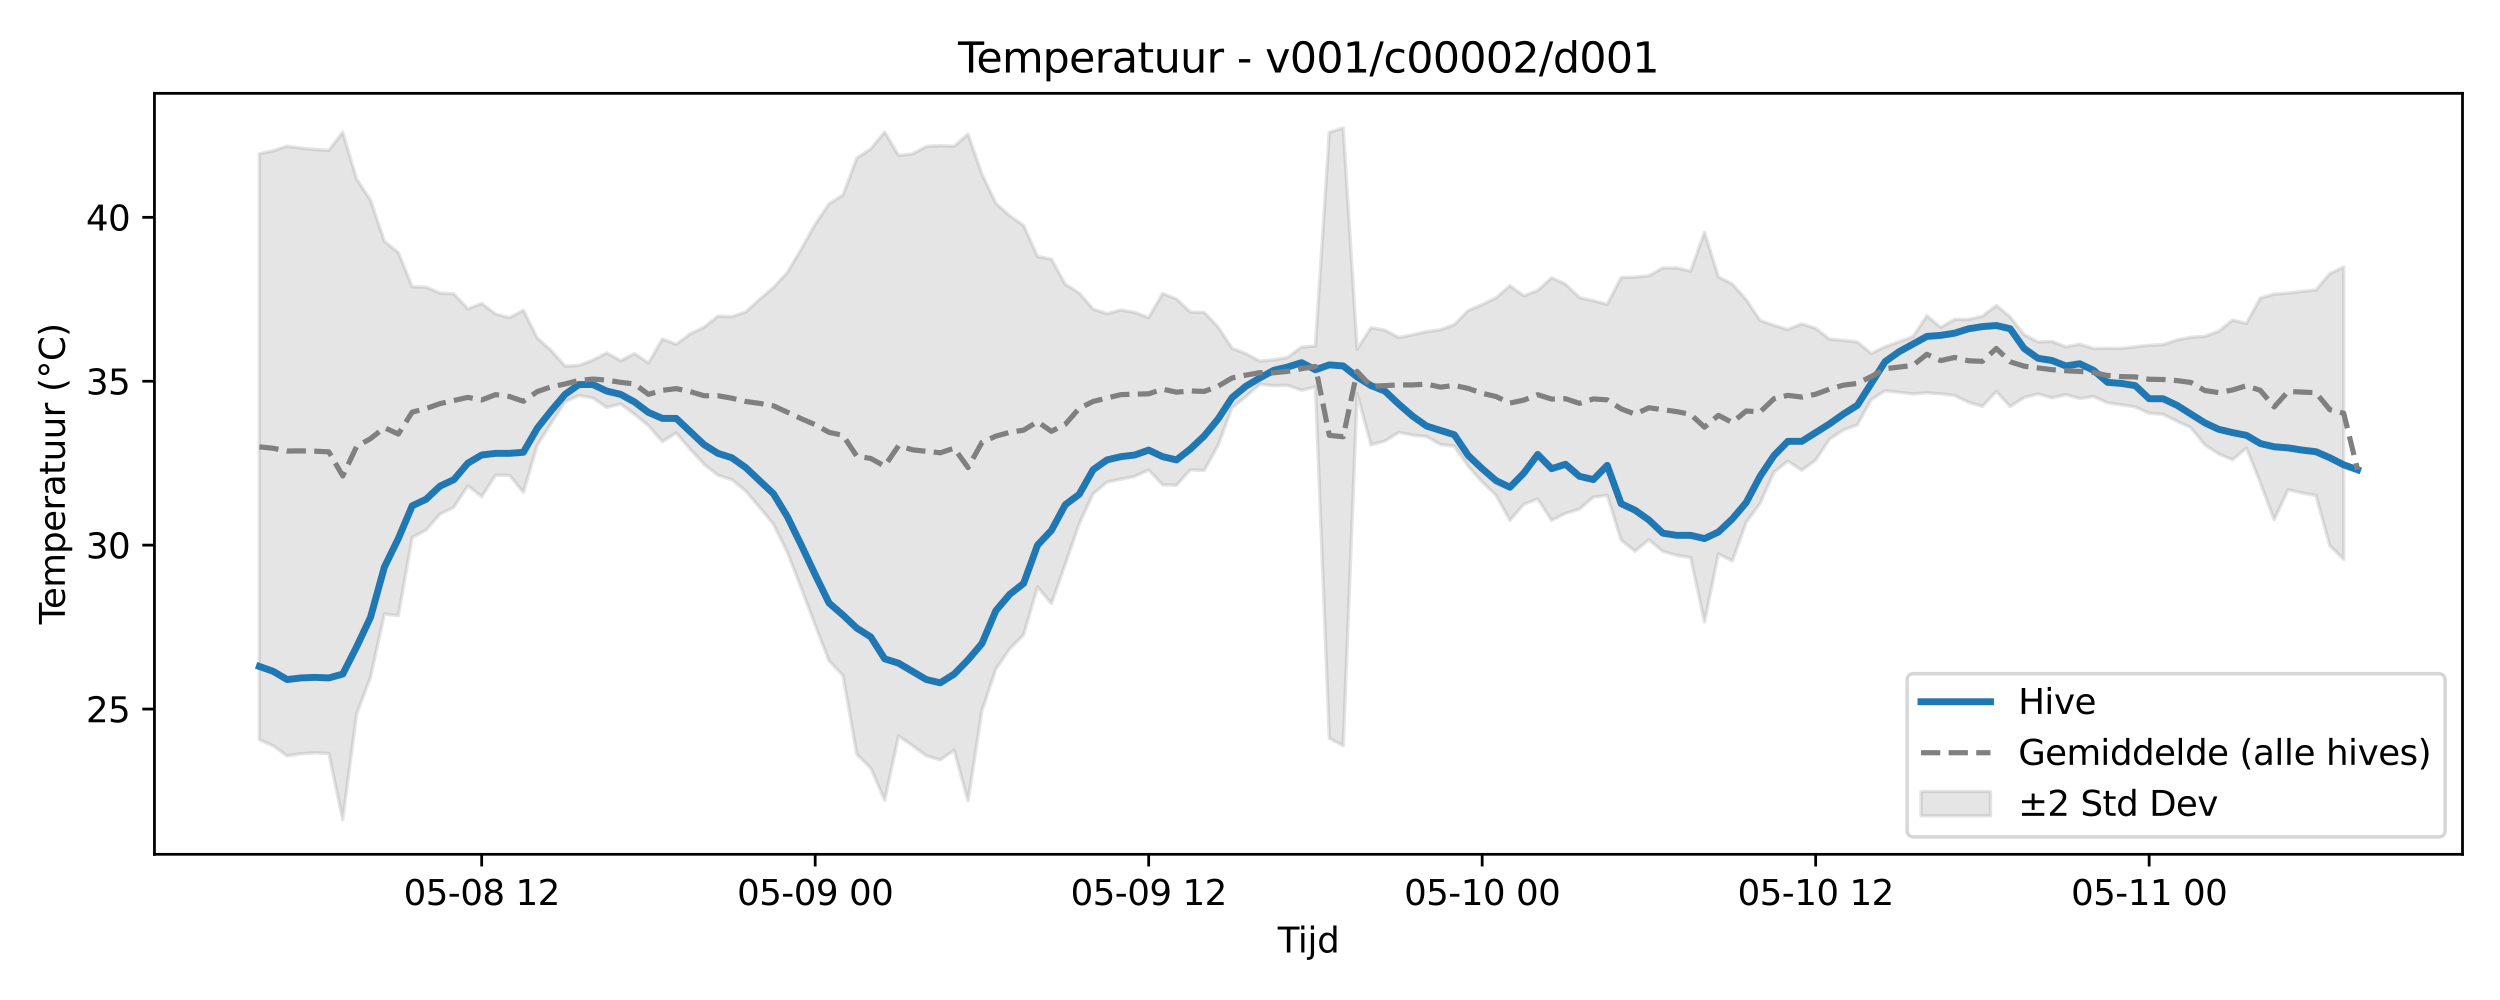 <?xml version="1.0" encoding="utf-8" standalone="no"?>
<!DOCTYPE svg PUBLIC "-//W3C//DTD SVG 1.1//EN"
  "http://www.w3.org/Graphics/SVG/1.1/DTD/svg11.dtd">
<svg xmlns:xlink="http://www.w3.org/1999/xlink" width="720pt" height="288pt" viewBox="0 0 720 288" xmlns="http://www.w3.org/2000/svg" version="1.1">
 <defs>
  <style type="text/css">*{stroke-linejoin: round; stroke-linecap: butt}</style>
 </defs>
 <g id="figure_1">
  <g id="patch_1">
   <path d="M 0 288 
L 720 288 
L 720 0 
L 0 0 
z
" style="fill: #ffffff"/>
  </g>
  <g id="axes_1">
   <g id="patch_2">
    <path d="M 44.48 246.04 
L 709.2 246.04 
L 709.2 26.88 
L 44.48 26.88 
z
" style="fill: #ffffff"/>
   </g>
   <g id="FillBetweenPolyCollection_1">
    <defs>
     <path id="mcfb82958db" d="M 74.695 -243.696 
L 74.695 -74.945 
L 78.696 -73.199 
L 82.698 -70.314 
L 86.7 -70.938 
L 90.702 -71.182 
L 94.704 -71.017 
L 98.706 -51.922 
L 102.708 -82.393 
L 106.71 -92.964 
L 110.712 -111.162 
L 114.714 -110.73 
L 118.716 -133.22 
L 122.718 -135.37 
L 126.72 -139.936 
L 130.722 -141.933 
L 134.723 -148.085 
L 138.725 -145.013 
L 142.727 -151.134 
L 146.729 -151.109 
L 150.731 -146.229 
L 154.733 -159.775 
L 158.735 -166.114 
L 162.737 -172.265 
L 166.739 -174.128 
L 170.741 -173.382 
L 174.743 -170.657 
L 178.745 -171.658 
L 182.747 -168.672 
L 186.748 -165.42 
L 190.75 -160.815 
L 194.752 -163.32 
L 198.754 -158.62 
L 202.756 -154.313 
L 206.758 -151.14 
L 210.76 -149.856 
L 214.762 -146.611 
L 218.764 -141.875 
L 222.766 -137.046 
L 226.768 -128.923 
L 230.77 -118.598 
L 234.772 -107.957 
L 238.774 -97.696 
L 242.775 -93.418 
L 246.777 -70.718 
L 250.779 -66.822 
L 254.781 -57.526 
L 258.783 -76.03 
L 262.785 -73.276 
L 266.787 -70.316 
L 270.789 -69.138 
L 274.791 -71.967 
L 278.793 -57.33 
L 282.795 -83.306 
L 286.797 -95.302 
L 290.799 -101.136 
L 294.801 -105.172 
L 298.802 -118.964 
L 302.804 -114.188 
L 306.806 -125.52 
L 310.808 -137.182 
L 314.81 -145.774 
L 318.812 -149.144 
L 322.814 -149.985 
L 326.816 -150.83 
L 330.818 -152.644 
L 334.82 -148.383 
L 338.822 -148.239 
L 342.824 -152.687 
L 346.826 -152.534 
L 350.827 -159.767 
L 354.829 -170.563 
L 358.831 -173.799 
L 362.833 -177.333 
L 366.835 -176.923 
L 370.837 -177.022 
L 374.839 -175.602 
L 378.841 -176.556 
L 382.843 -75.365 
L 386.845 -73.274 
L 390.847 -174.658 
L 394.849 -159.898 
L 398.851 -160.965 
L 402.853 -163.483 
L 406.854 -162.68 
L 410.856 -162.275 
L 414.858 -159.979 
L 418.86 -159.488 
L 422.862 -153.68 
L 426.864 -149.217 
L 430.866 -145.372 
L 434.868 -138.123 
L 438.87 -142.767 
L 442.872 -144.285 
L 446.874 -138.118 
L 450.876 -140.167 
L 454.878 -141.368 
L 458.879 -144.825 
L 462.881 -145.331 
L 466.883 -132.452 
L 470.885 -129.262 
L 474.887 -132.546 
L 478.889 -129.207 
L 482.891 -128.067 
L 486.893 -127.425 
L 490.895 -108.875 
L 494.897 -128.493 
L 498.899 -126.454 
L 502.901 -137.56 
L 506.903 -142.991 
L 510.905 -152.033 
L 514.906 -155.19 
L 518.908 -152.566 
L 522.91 -155.485 
L 526.912 -161.554 
L 530.914 -164.166 
L 534.916 -165.643 
L 538.918 -172.912 
L 542.92 -175.472 
L 546.922 -175.031 
L 550.924 -174.536 
L 554.926 -174.878 
L 558.928 -174.579 
L 562.93 -174.094 
L 566.932 -172.168 
L 570.933 -170.945 
L 574.935 -175.263 
L 578.937 -170.911 
L 582.939 -173.486 
L 586.941 -174.564 
L 590.943 -173.41 
L 594.945 -174.35 
L 598.947 -173.212 
L 602.949 -173.812 
L 606.951 -171.999 
L 610.953 -171.399 
L 614.955 -170.786 
L 618.957 -168.974 
L 622.958 -168.67 
L 626.96 -166.688 
L 630.962 -164.842 
L 634.964 -159.919 
L 638.966 -157.282 
L 642.968 -155.584 
L 646.97 -158.957 
L 650.972 -149.023 
L 654.974 -138.318 
L 658.976 -146.961 
L 662.978 -146.028 
L 666.98 -145.328 
L 670.982 -130.855 
L 674.984 -126.939 
L 674.984 -211.057 
L 674.984 -211.057 
L 670.982 -209.187 
L 666.98 -204.47 
L 662.978 -204.085 
L 658.976 -203.572 
L 654.974 -203.298 
L 650.972 -202.139 
L 646.97 -194.869 
L 642.968 -195.788 
L 638.966 -192.595 
L 634.964 -191.138 
L 630.962 -190.872 
L 626.96 -190.097 
L 622.958 -188.744 
L 618.957 -188.565 
L 614.955 -188.138 
L 610.953 -187.652 
L 606.951 -187.681 
L 602.949 -187.63 
L 598.947 -188.859 
L 594.945 -188.1 
L 590.943 -189.668 
L 586.941 -189.522 
L 582.939 -191.607 
L 578.937 -196.7 
L 574.935 -200.027 
L 570.933 -196.918 
L 566.932 -196.009 
L 562.93 -196.003 
L 558.928 -193.724 
L 554.926 -197.054 
L 550.924 -190.998 
L 546.922 -189.59 
L 542.92 -188.111 
L 538.918 -186.202 
L 534.916 -189.505 
L 530.914 -189.974 
L 526.912 -190.321 
L 522.91 -193.447 
L 518.908 -194.714 
L 514.906 -193.098 
L 510.905 -194.303 
L 506.903 -195.713 
L 502.901 -201.727 
L 498.899 -206.192 
L 494.897 -208.276 
L 490.895 -221.096 
L 486.893 -209.91 
L 482.891 -210.842 
L 478.889 -210.835 
L 474.887 -208.566 
L 470.885 -208.183 
L 466.883 -208.062 
L 462.881 -200.376 
L 458.879 -201.385 
L 454.878 -202.293 
L 450.876 -206.169 
L 446.874 -208.008 
L 442.872 -204.359 
L 438.87 -202.783 
L 434.868 -205.695 
L 430.866 -202.223 
L 426.864 -200.266 
L 422.862 -198.573 
L 418.86 -194.527 
L 414.858 -193.029 
L 410.856 -192.495 
L 406.854 -191.587 
L 402.853 -190.783 
L 398.851 -192.924 
L 394.849 -193.613 
L 390.847 -187.413 
L 386.845 -251.158 
L 382.843 -249.885 
L 378.841 -188.348 
L 374.839 -188.043 
L 370.837 -185.05 
L 366.835 -184.362 
L 362.833 -184.004 
L 358.831 -186.148 
L 354.829 -187.732 
L 350.827 -193.808 
L 346.826 -197.998 
L 342.824 -198.134 
L 338.822 -201.874 
L 334.82 -203.46 
L 330.818 -196.524 
L 326.816 -198.024 
L 322.814 -198.711 
L 318.812 -197.664 
L 314.81 -198.989 
L 310.808 -203.568 
L 306.806 -206.129 
L 302.804 -213.37 
L 298.802 -214.155 
L 294.801 -223.068 
L 290.799 -225.846 
L 286.797 -229.476 
L 282.795 -237.853 
L 278.793 -249.353 
L 274.791 -245.887 
L 270.789 -246.042 
L 266.787 -245.807 
L 262.785 -243.635 
L 258.783 -243.241 
L 254.781 -249.995 
L 250.779 -245.105 
L 246.777 -242.468 
L 242.775 -231.832 
L 238.774 -229.286 
L 234.772 -223.43 
L 230.77 -216.251 
L 226.768 -209.545 
L 222.766 -205.199 
L 218.764 -201.786 
L 214.762 -198.152 
L 210.76 -196.795 
L 206.758 -196.927 
L 202.756 -193.753 
L 198.754 -191.807 
L 194.752 -188.838 
L 190.75 -190.347 
L 186.748 -183.433 
L 182.747 -186.161 
L 178.745 -184.12 
L 174.743 -186.38 
L 170.741 -184.284 
L 166.739 -182.751 
L 162.737 -182.569 
L 158.735 -187.067 
L 154.733 -190.653 
L 150.731 -198.639 
L 146.729 -196.486 
L 142.727 -197.562 
L 138.725 -200.589 
L 134.723 -199.038 
L 130.722 -203.38 
L 126.72 -203.567 
L 122.718 -205.301 
L 118.716 -205.406 
L 114.714 -215.255 
L 110.712 -218.494 
L 106.71 -230.398 
L 102.708 -236.406 
L 98.706 -249.935 
L 94.704 -244.713 
L 90.702 -244.942 
L 86.7 -245.343 
L 82.698 -245.888 
L 78.696 -244.577 
L 74.695 -243.696 
z
" style="stroke: #808080; stroke-opacity: 0.2"/>
    </defs>
    <g clip-path="url(#p61b468d784)">
     <use xlink:href="#mcfb82958db" x="0" y="288" style="fill: #808080; fill-opacity: 0.2; stroke: #808080; stroke-opacity: 0.2"/>
    </g>
   </g>
   <g id="matplotlib.axis_1">
    <g id="xtick_1">
     <g id="line2d_1">
      <defs>
       <path id="m554373c9ff" d="M 0 0 
L 0 3.5 
" style="stroke: #000000; stroke-width: 0.8"/>
      </defs>
      <g>
       <use xlink:href="#m554373c9ff" x="138.725" y="246.04" style="stroke: #000000; stroke-width: 0.8"/>
      </g>
     </g>
     <g id="text_1">
      <!-- 05-08 12 -->
      <g transform="translate(116.245 260.638) scale(0.1 -0.1)">
       <defs>
        <path id="DejaVuSans-30" d="M 2034 4250 
Q 1547 4250 1301 3770 
Q 1056 3291 1056 2328 
Q 1056 1369 1301 889 
Q 1547 409 2034 409 
Q 2525 409 2770 889 
Q 3016 1369 3016 2328 
Q 3016 3291 2770 3770 
Q 2525 4250 2034 4250 
z
M 2034 4750 
Q 2819 4750 3233 4129 
Q 3647 3509 3647 2328 
Q 3647 1150 3233 529 
Q 2819 -91 2034 -91 
Q 1250 -91 836 529 
Q 422 1150 422 2328 
Q 422 3509 836 4129 
Q 1250 4750 2034 4750 
z
" transform="scale(0.016)"/>
        <path id="DejaVuSans-35" d="M 691 4666 
L 3169 4666 
L 3169 4134 
L 1269 4134 
L 1269 2991 
Q 1406 3038 1543 3061 
Q 1681 3084 1819 3084 
Q 2600 3084 3056 2656 
Q 3513 2228 3513 1497 
Q 3513 744 3044 326 
Q 2575 -91 1722 -91 
Q 1428 -91 1123 -41 
Q 819 9 494 109 
L 494 744 
Q 775 591 1075 516 
Q 1375 441 1709 441 
Q 2250 441 2565 725 
Q 2881 1009 2881 1497 
Q 2881 1984 2565 2268 
Q 2250 2553 1709 2553 
Q 1456 2553 1204 2497 
Q 953 2441 691 2322 
L 691 4666 
z
" transform="scale(0.016)"/>
        <path id="DejaVuSans-2d" d="M 313 2009 
L 1997 2009 
L 1997 1497 
L 313 1497 
L 313 2009 
z
" transform="scale(0.016)"/>
        <path id="DejaVuSans-38" d="M 2034 2216 
Q 1584 2216 1326 1975 
Q 1069 1734 1069 1313 
Q 1069 891 1326 650 
Q 1584 409 2034 409 
Q 2484 409 2743 651 
Q 3003 894 3003 1313 
Q 3003 1734 2745 1975 
Q 2488 2216 2034 2216 
z
M 1403 2484 
Q 997 2584 770 2862 
Q 544 3141 544 3541 
Q 544 4100 942 4425 
Q 1341 4750 2034 4750 
Q 2731 4750 3128 4425 
Q 3525 4100 3525 3541 
Q 3525 3141 3298 2862 
Q 3072 2584 2669 2484 
Q 3125 2378 3379 2068 
Q 3634 1759 3634 1313 
Q 3634 634 3220 271 
Q 2806 -91 2034 -91 
Q 1263 -91 848 271 
Q 434 634 434 1313 
Q 434 1759 690 2068 
Q 947 2378 1403 2484 
z
M 1172 3481 
Q 1172 3119 1398 2916 
Q 1625 2713 2034 2713 
Q 2441 2713 2670 2916 
Q 2900 3119 2900 3481 
Q 2900 3844 2670 4047 
Q 2441 4250 2034 4250 
Q 1625 4250 1398 4047 
Q 1172 3844 1172 3481 
z
" transform="scale(0.016)"/>
        <path id="DejaVuSans-20" transform="scale(0.016)"/>
        <path id="DejaVuSans-31" d="M 794 531 
L 1825 531 
L 1825 4091 
L 703 3866 
L 703 4441 
L 1819 4666 
L 2450 4666 
L 2450 531 
L 3481 531 
L 3481 0 
L 794 0 
L 794 531 
z
" transform="scale(0.016)"/>
        <path id="DejaVuSans-32" d="M 1228 531 
L 3431 531 
L 3431 0 
L 469 0 
L 469 531 
Q 828 903 1448 1529 
Q 2069 2156 2228 2338 
Q 2531 2678 2651 2914 
Q 2772 3150 2772 3378 
Q 2772 3750 2511 3984 
Q 2250 4219 1831 4219 
Q 1534 4219 1204 4116 
Q 875 4013 500 3803 
L 500 4441 
Q 881 4594 1212 4672 
Q 1544 4750 1819 4750 
Q 2544 4750 2975 4387 
Q 3406 4025 3406 3419 
Q 3406 3131 3298 2873 
Q 3191 2616 2906 2266 
Q 2828 2175 2409 1742 
Q 1991 1309 1228 531 
z
" transform="scale(0.016)"/>
       </defs>
       <use xlink:href="#DejaVuSans-30"/>
       <use xlink:href="#DejaVuSans-35" transform="translate(63.623 0)"/>
       <use xlink:href="#DejaVuSans-2d" transform="translate(127.246 0)"/>
       <use xlink:href="#DejaVuSans-30" transform="translate(163.33 0)"/>
       <use xlink:href="#DejaVuSans-38" transform="translate(226.953 0)"/>
       <use xlink:href="#DejaVuSans-20" transform="translate(290.576 0)"/>
       <use xlink:href="#DejaVuSans-31" transform="translate(322.363 0)"/>
       <use xlink:href="#DejaVuSans-32" transform="translate(385.986 0)"/>
      </g>
     </g>
    </g>
    <g id="xtick_2">
     <g id="line2d_2">
      <g>
       <use xlink:href="#m554373c9ff" x="234.772" y="246.04" style="stroke: #000000; stroke-width: 0.8"/>
      </g>
     </g>
     <g id="text_2">
      <!-- 05-09 00 -->
      <g transform="translate(212.291 260.638) scale(0.1 -0.1)">
       <defs>
        <path id="DejaVuSans-39" d="M 703 97 
L 703 672 
Q 941 559 1184 500 
Q 1428 441 1663 441 
Q 2288 441 2617 861 
Q 2947 1281 2994 2138 
Q 2813 1869 2534 1725 
Q 2256 1581 1919 1581 
Q 1219 1581 811 2004 
Q 403 2428 403 3163 
Q 403 3881 828 4315 
Q 1253 4750 1959 4750 
Q 2769 4750 3195 4129 
Q 3622 3509 3622 2328 
Q 3622 1225 3098 567 
Q 2575 -91 1691 -91 
Q 1453 -91 1209 -44 
Q 966 3 703 97 
z
M 1959 2075 
Q 2384 2075 2632 2365 
Q 2881 2656 2881 3163 
Q 2881 3666 2632 3958 
Q 2384 4250 1959 4250 
Q 1534 4250 1286 3958 
Q 1038 3666 1038 3163 
Q 1038 2656 1286 2365 
Q 1534 2075 1959 2075 
z
" transform="scale(0.016)"/>
       </defs>
       <use xlink:href="#DejaVuSans-30"/>
       <use xlink:href="#DejaVuSans-35" transform="translate(63.623 0)"/>
       <use xlink:href="#DejaVuSans-2d" transform="translate(127.246 0)"/>
       <use xlink:href="#DejaVuSans-30" transform="translate(163.33 0)"/>
       <use xlink:href="#DejaVuSans-39" transform="translate(226.953 0)"/>
       <use xlink:href="#DejaVuSans-20" transform="translate(290.576 0)"/>
       <use xlink:href="#DejaVuSans-30" transform="translate(322.363 0)"/>
       <use xlink:href="#DejaVuSans-30" transform="translate(385.986 0)"/>
      </g>
     </g>
    </g>
    <g id="xtick_3">
     <g id="line2d_3">
      <g>
       <use xlink:href="#m554373c9ff" x="330.818" y="246.04" style="stroke: #000000; stroke-width: 0.8"/>
      </g>
     </g>
     <g id="text_3">
      <!-- 05-09 12 -->
      <g transform="translate(308.337 260.638) scale(0.1 -0.1)">
       <use xlink:href="#DejaVuSans-30"/>
       <use xlink:href="#DejaVuSans-35" transform="translate(63.623 0)"/>
       <use xlink:href="#DejaVuSans-2d" transform="translate(127.246 0)"/>
       <use xlink:href="#DejaVuSans-30" transform="translate(163.33 0)"/>
       <use xlink:href="#DejaVuSans-39" transform="translate(226.953 0)"/>
       <use xlink:href="#DejaVuSans-20" transform="translate(290.576 0)"/>
       <use xlink:href="#DejaVuSans-31" transform="translate(322.363 0)"/>
       <use xlink:href="#DejaVuSans-32" transform="translate(385.986 0)"/>
      </g>
     </g>
    </g>
    <g id="xtick_4">
     <g id="line2d_4">
      <g>
       <use xlink:href="#m554373c9ff" x="426.864" y="246.04" style="stroke: #000000; stroke-width: 0.8"/>
      </g>
     </g>
     <g id="text_4">
      <!-- 05-10 00 -->
      <g transform="translate(404.384 260.638) scale(0.1 -0.1)">
       <use xlink:href="#DejaVuSans-30"/>
       <use xlink:href="#DejaVuSans-35" transform="translate(63.623 0)"/>
       <use xlink:href="#DejaVuSans-2d" transform="translate(127.246 0)"/>
       <use xlink:href="#DejaVuSans-31" transform="translate(163.33 0)"/>
       <use xlink:href="#DejaVuSans-30" transform="translate(226.953 0)"/>
       <use xlink:href="#DejaVuSans-20" transform="translate(290.576 0)"/>
       <use xlink:href="#DejaVuSans-30" transform="translate(322.363 0)"/>
       <use xlink:href="#DejaVuSans-30" transform="translate(385.986 0)"/>
      </g>
     </g>
    </g>
    <g id="xtick_5">
     <g id="line2d_5">
      <g>
       <use xlink:href="#m554373c9ff" x="522.91" y="246.04" style="stroke: #000000; stroke-width: 0.8"/>
      </g>
     </g>
     <g id="text_5">
      <!-- 05-10 12 -->
      <g transform="translate(500.43 260.638) scale(0.1 -0.1)">
       <use xlink:href="#DejaVuSans-30"/>
       <use xlink:href="#DejaVuSans-35" transform="translate(63.623 0)"/>
       <use xlink:href="#DejaVuSans-2d" transform="translate(127.246 0)"/>
       <use xlink:href="#DejaVuSans-31" transform="translate(163.33 0)"/>
       <use xlink:href="#DejaVuSans-30" transform="translate(226.953 0)"/>
       <use xlink:href="#DejaVuSans-20" transform="translate(290.576 0)"/>
       <use xlink:href="#DejaVuSans-31" transform="translate(322.363 0)"/>
       <use xlink:href="#DejaVuSans-32" transform="translate(385.986 0)"/>
      </g>
     </g>
    </g>
    <g id="xtick_6">
     <g id="line2d_6">
      <g>
       <use xlink:href="#m554373c9ff" x="618.957" y="246.04" style="stroke: #000000; stroke-width: 0.8"/>
      </g>
     </g>
     <g id="text_6">
      <!-- 05-11 00 -->
      <g transform="translate(596.476 260.638) scale(0.1 -0.1)">
       <use xlink:href="#DejaVuSans-30"/>
       <use xlink:href="#DejaVuSans-35" transform="translate(63.623 0)"/>
       <use xlink:href="#DejaVuSans-2d" transform="translate(127.246 0)"/>
       <use xlink:href="#DejaVuSans-31" transform="translate(163.33 0)"/>
       <use xlink:href="#DejaVuSans-31" transform="translate(226.953 0)"/>
       <use xlink:href="#DejaVuSans-20" transform="translate(290.576 0)"/>
       <use xlink:href="#DejaVuSans-30" transform="translate(322.363 0)"/>
       <use xlink:href="#DejaVuSans-30" transform="translate(385.986 0)"/>
      </g>
     </g>
    </g>
    <g id="text_7">
     <!-- Tijd -->
     <g transform="translate(367.99 274.317) scale(0.1 -0.1)">
      <defs>
       <path id="DejaVuSans-54" d="M -19 4666 
L 3928 4666 
L 3928 4134 
L 2272 4134 
L 2272 0 
L 1638 0 
L 1638 4134 
L -19 4134 
L -19 4666 
z
" transform="scale(0.016)"/>
       <path id="DejaVuSans-69" d="M 603 3500 
L 1178 3500 
L 1178 0 
L 603 0 
L 603 3500 
z
M 603 4863 
L 1178 4863 
L 1178 4134 
L 603 4134 
L 603 4863 
z
" transform="scale(0.016)"/>
       <path id="DejaVuSans-6a" d="M 603 3500 
L 1178 3500 
L 1178 -63 
Q 1178 -731 923 -1031 
Q 669 -1331 103 -1331 
L -116 -1331 
L -116 -844 
L 38 -844 
Q 366 -844 484 -692 
Q 603 -541 603 -63 
L 603 3500 
z
M 603 4863 
L 1178 4863 
L 1178 4134 
L 603 4134 
L 603 4863 
z
" transform="scale(0.016)"/>
       <path id="DejaVuSans-64" d="M 2906 2969 
L 2906 4863 
L 3481 4863 
L 3481 0 
L 2906 0 
L 2906 525 
Q 2725 213 2448 61 
Q 2172 -91 1784 -91 
Q 1150 -91 751 415 
Q 353 922 353 1747 
Q 353 2572 751 3078 
Q 1150 3584 1784 3584 
Q 2172 3584 2448 3432 
Q 2725 3281 2906 2969 
z
M 947 1747 
Q 947 1113 1208 752 
Q 1469 391 1925 391 
Q 2381 391 2643 752 
Q 2906 1113 2906 1747 
Q 2906 2381 2643 2742 
Q 2381 3103 1925 3103 
Q 1469 3103 1208 2742 
Q 947 2381 947 1747 
z
" transform="scale(0.016)"/>
      </defs>
      <use xlink:href="#DejaVuSans-54"/>
      <use xlink:href="#DejaVuSans-69" transform="translate(57.959 0)"/>
      <use xlink:href="#DejaVuSans-6a" transform="translate(85.742 0)"/>
      <use xlink:href="#DejaVuSans-64" transform="translate(113.525 0)"/>
     </g>
    </g>
   </g>
   <g id="matplotlib.axis_2">
    <g id="ytick_1">
     <g id="line2d_7">
      <defs>
       <path id="mac1bdb13f3" d="M 0 0 
L -3.5 0 
" style="stroke: #000000; stroke-width: 0.8"/>
      </defs>
      <g>
       <use xlink:href="#mac1bdb13f3" x="44.48" y="204.21" style="stroke: #000000; stroke-width: 0.8"/>
      </g>
     </g>
     <g id="text_8">
      <!-- 25 -->
      <g transform="translate(24.755 208.009) scale(0.1 -0.1)">
       <use xlink:href="#DejaVuSans-32"/>
       <use xlink:href="#DejaVuSans-35" transform="translate(63.623 0)"/>
      </g>
     </g>
    </g>
    <g id="ytick_2">
     <g id="line2d_8">
      <g>
       <use xlink:href="#mac1bdb13f3" x="44.48" y="157.003" style="stroke: #000000; stroke-width: 0.8"/>
      </g>
     </g>
     <g id="text_9">
      <!-- 30 -->
      <g transform="translate(24.755 160.803) scale(0.1 -0.1)">
       <defs>
        <path id="DejaVuSans-33" d="M 2597 2516 
Q 3050 2419 3304 2112 
Q 3559 1806 3559 1356 
Q 3559 666 3084 287 
Q 2609 -91 1734 -91 
Q 1441 -91 1130 -33 
Q 819 25 488 141 
L 488 750 
Q 750 597 1062 519 
Q 1375 441 1716 441 
Q 2309 441 2620 675 
Q 2931 909 2931 1356 
Q 2931 1769 2642 2001 
Q 2353 2234 1838 2234 
L 1294 2234 
L 1294 2753 
L 1863 2753 
Q 2328 2753 2575 2939 
Q 2822 3125 2822 3475 
Q 2822 3834 2567 4026 
Q 2313 4219 1838 4219 
Q 1578 4219 1281 4162 
Q 984 4106 628 3988 
L 628 4550 
Q 988 4650 1302 4700 
Q 1616 4750 1894 4750 
Q 2613 4750 3031 4423 
Q 3450 4097 3450 3541 
Q 3450 3153 3228 2886 
Q 3006 2619 2597 2516 
z
" transform="scale(0.016)"/>
       </defs>
       <use xlink:href="#DejaVuSans-33"/>
       <use xlink:href="#DejaVuSans-30" transform="translate(63.623 0)"/>
      </g>
     </g>
    </g>
    <g id="ytick_3">
     <g id="line2d_9">
      <g>
       <use xlink:href="#mac1bdb13f3" x="44.48" y="109.797" style="stroke: #000000; stroke-width: 0.8"/>
      </g>
     </g>
     <g id="text_10">
      <!-- 35 -->
      <g transform="translate(24.755 113.596) scale(0.1 -0.1)">
       <use xlink:href="#DejaVuSans-33"/>
       <use xlink:href="#DejaVuSans-35" transform="translate(63.623 0)"/>
      </g>
     </g>
    </g>
    <g id="ytick_4">
     <g id="line2d_10">
      <g>
       <use xlink:href="#mac1bdb13f3" x="44.48" y="62.59" style="stroke: #000000; stroke-width: 0.8"/>
      </g>
     </g>
     <g id="text_11">
      <!-- 40 -->
      <g transform="translate(24.755 66.389) scale(0.1 -0.1)">
       <defs>
        <path id="DejaVuSans-34" d="M 2419 4116 
L 825 1625 
L 2419 1625 
L 2419 4116 
z
M 2253 4666 
L 3047 4666 
L 3047 1625 
L 3713 1625 
L 3713 1100 
L 3047 1100 
L 3047 0 
L 2419 0 
L 2419 1100 
L 313 1100 
L 313 1709 
L 2253 4666 
z
" transform="scale(0.016)"/>
       </defs>
       <use xlink:href="#DejaVuSans-34"/>
       <use xlink:href="#DejaVuSans-30" transform="translate(63.623 0)"/>
      </g>
     </g>
    </g>
    <g id="text_12">
     <!-- Temperatuur (°C) -->
     <g transform="translate(18.675 179.816) rotate(-90) scale(0.1 -0.1)">
      <defs>
       <path id="DejaVuSans-65" d="M 3597 1894 
L 3597 1613 
L 953 1613 
Q 991 1019 1311 708 
Q 1631 397 2203 397 
Q 2534 397 2845 478 
Q 3156 559 3463 722 
L 3463 178 
Q 3153 47 2828 -22 
Q 2503 -91 2169 -91 
Q 1331 -91 842 396 
Q 353 884 353 1716 
Q 353 2575 817 3079 
Q 1281 3584 2069 3584 
Q 2775 3584 3186 3129 
Q 3597 2675 3597 1894 
z
M 3022 2063 
Q 3016 2534 2758 2815 
Q 2500 3097 2075 3097 
Q 1594 3097 1305 2825 
Q 1016 2553 972 2059 
L 3022 2063 
z
" transform="scale(0.016)"/>
       <path id="DejaVuSans-6d" d="M 3328 2828 
Q 3544 3216 3844 3400 
Q 4144 3584 4550 3584 
Q 5097 3584 5394 3201 
Q 5691 2819 5691 2113 
L 5691 0 
L 5113 0 
L 5113 2094 
Q 5113 2597 4934 2840 
Q 4756 3084 4391 3084 
Q 3944 3084 3684 2787 
Q 3425 2491 3425 1978 
L 3425 0 
L 2847 0 
L 2847 2094 
Q 2847 2600 2669 2842 
Q 2491 3084 2119 3084 
Q 1678 3084 1418 2786 
Q 1159 2488 1159 1978 
L 1159 0 
L 581 0 
L 581 3500 
L 1159 3500 
L 1159 2956 
Q 1356 3278 1631 3431 
Q 1906 3584 2284 3584 
Q 2666 3584 2933 3390 
Q 3200 3197 3328 2828 
z
" transform="scale(0.016)"/>
       <path id="DejaVuSans-70" d="M 1159 525 
L 1159 -1331 
L 581 -1331 
L 581 3500 
L 1159 3500 
L 1159 2969 
Q 1341 3281 1617 3432 
Q 1894 3584 2278 3584 
Q 2916 3584 3314 3078 
Q 3713 2572 3713 1747 
Q 3713 922 3314 415 
Q 2916 -91 2278 -91 
Q 1894 -91 1617 61 
Q 1341 213 1159 525 
z
M 3116 1747 
Q 3116 2381 2855 2742 
Q 2594 3103 2138 3103 
Q 1681 3103 1420 2742 
Q 1159 2381 1159 1747 
Q 1159 1113 1420 752 
Q 1681 391 2138 391 
Q 2594 391 2855 752 
Q 3116 1113 3116 1747 
z
" transform="scale(0.016)"/>
       <path id="DejaVuSans-72" d="M 2631 2963 
Q 2534 3019 2420 3045 
Q 2306 3072 2169 3072 
Q 1681 3072 1420 2755 
Q 1159 2438 1159 1844 
L 1159 0 
L 581 0 
L 581 3500 
L 1159 3500 
L 1159 2956 
Q 1341 3275 1631 3429 
Q 1922 3584 2338 3584 
Q 2397 3584 2469 3576 
Q 2541 3569 2628 3553 
L 2631 2963 
z
" transform="scale(0.016)"/>
       <path id="DejaVuSans-61" d="M 2194 1759 
Q 1497 1759 1228 1600 
Q 959 1441 959 1056 
Q 959 750 1161 570 
Q 1363 391 1709 391 
Q 2188 391 2477 730 
Q 2766 1069 2766 1631 
L 2766 1759 
L 2194 1759 
z
M 3341 1997 
L 3341 0 
L 2766 0 
L 2766 531 
Q 2569 213 2275 61 
Q 1981 -91 1556 -91 
Q 1019 -91 701 211 
Q 384 513 384 1019 
Q 384 1609 779 1909 
Q 1175 2209 1959 2209 
L 2766 2209 
L 2766 2266 
Q 2766 2663 2505 2880 
Q 2244 3097 1772 3097 
Q 1472 3097 1187 3025 
Q 903 2953 641 2809 
L 641 3341 
Q 956 3463 1253 3523 
Q 1550 3584 1831 3584 
Q 2591 3584 2966 3190 
Q 3341 2797 3341 1997 
z
" transform="scale(0.016)"/>
       <path id="DejaVuSans-74" d="M 1172 4494 
L 1172 3500 
L 2356 3500 
L 2356 3053 
L 1172 3053 
L 1172 1153 
Q 1172 725 1289 603 
Q 1406 481 1766 481 
L 2356 481 
L 2356 0 
L 1766 0 
Q 1100 0 847 248 
Q 594 497 594 1153 
L 594 3053 
L 172 3053 
L 172 3500 
L 594 3500 
L 594 4494 
L 1172 4494 
z
" transform="scale(0.016)"/>
       <path id="DejaVuSans-75" d="M 544 1381 
L 544 3500 
L 1119 3500 
L 1119 1403 
Q 1119 906 1312 657 
Q 1506 409 1894 409 
Q 2359 409 2629 706 
Q 2900 1003 2900 1516 
L 2900 3500 
L 3475 3500 
L 3475 0 
L 2900 0 
L 2900 538 
Q 2691 219 2414 64 
Q 2138 -91 1772 -91 
Q 1169 -91 856 284 
Q 544 659 544 1381 
z
M 1991 3584 
L 1991 3584 
z
" transform="scale(0.016)"/>
       <path id="DejaVuSans-28" d="M 1984 4856 
Q 1566 4138 1362 3434 
Q 1159 2731 1159 2009 
Q 1159 1288 1364 580 
Q 1569 -128 1984 -844 
L 1484 -844 
Q 1016 -109 783 600 
Q 550 1309 550 2009 
Q 550 2706 781 3412 
Q 1013 4119 1484 4856 
L 1984 4856 
z
" transform="scale(0.016)"/>
       <path id="DejaVuSans-b0" d="M 1600 4347 
Q 1350 4347 1178 4173 
Q 1006 4000 1006 3750 
Q 1006 3503 1178 3333 
Q 1350 3163 1600 3163 
Q 1850 3163 2022 3333 
Q 2194 3503 2194 3750 
Q 2194 3997 2020 4172 
Q 1847 4347 1600 4347 
z
M 1600 4750 
Q 1800 4750 1984 4673 
Q 2169 4597 2303 4453 
Q 2447 4313 2519 4134 
Q 2591 3956 2591 3750 
Q 2591 3338 2302 3052 
Q 2013 2766 1594 2766 
Q 1172 2766 890 3047 
Q 609 3328 609 3750 
Q 609 4169 896 4459 
Q 1184 4750 1600 4750 
z
" transform="scale(0.016)"/>
       <path id="DejaVuSans-43" d="M 4122 4306 
L 4122 3641 
Q 3803 3938 3442 4084 
Q 3081 4231 2675 4231 
Q 1875 4231 1450 3742 
Q 1025 3253 1025 2328 
Q 1025 1406 1450 917 
Q 1875 428 2675 428 
Q 3081 428 3442 575 
Q 3803 722 4122 1019 
L 4122 359 
Q 3791 134 3420 21 
Q 3050 -91 2638 -91 
Q 1578 -91 968 557 
Q 359 1206 359 2328 
Q 359 3453 968 4101 
Q 1578 4750 2638 4750 
Q 3056 4750 3426 4639 
Q 3797 4528 4122 4306 
z
" transform="scale(0.016)"/>
       <path id="DejaVuSans-29" d="M 513 4856 
L 1013 4856 
Q 1481 4119 1714 3412 
Q 1947 2706 1947 2009 
Q 1947 1309 1714 600 
Q 1481 -109 1013 -844 
L 513 -844 
Q 928 -128 1133 580 
Q 1338 1288 1338 2009 
Q 1338 2731 1133 3434 
Q 928 4138 513 4856 
z
" transform="scale(0.016)"/>
      </defs>
      <use xlink:href="#DejaVuSans-54"/>
      <use xlink:href="#DejaVuSans-65" transform="translate(44.084 0)"/>
      <use xlink:href="#DejaVuSans-6d" transform="translate(105.607 0)"/>
      <use xlink:href="#DejaVuSans-70" transform="translate(203.02 0)"/>
      <use xlink:href="#DejaVuSans-65" transform="translate(266.496 0)"/>
      <use xlink:href="#DejaVuSans-72" transform="translate(328.02 0)"/>
      <use xlink:href="#DejaVuSans-61" transform="translate(369.133 0)"/>
      <use xlink:href="#DejaVuSans-74" transform="translate(430.412 0)"/>
      <use xlink:href="#DejaVuSans-75" transform="translate(469.621 0)"/>
      <use xlink:href="#DejaVuSans-75" transform="translate(533 0)"/>
      <use xlink:href="#DejaVuSans-72" transform="translate(596.379 0)"/>
      <use xlink:href="#DejaVuSans-20" transform="translate(637.492 0)"/>
      <use xlink:href="#DejaVuSans-28" transform="translate(669.279 0)"/>
      <use xlink:href="#DejaVuSans-b0" transform="translate(708.293 0)"/>
      <use xlink:href="#DejaVuSans-43" transform="translate(758.293 0)"/>
      <use xlink:href="#DejaVuSans-29" transform="translate(828.117 0)"/>
     </g>
    </g>
   </g>
   <g id="line2d_11">
    <path d="M 74.695 191.936 
L 78.696 193.353 
L 82.698 195.713 
L 86.7 195.241 
L 90.702 195.084 
L 94.704 195.241 
L 98.706 194.139 
L 102.708 186.272 
L 106.71 177.774 
L 110.712 163.298 
L 114.714 155.115 
L 118.716 145.674 
L 122.718 143.785 
L 126.72 140.009 
L 130.722 138.121 
L 134.723 133.4 
L 138.725 131.04 
L 142.727 130.568 
L 146.729 130.568 
L 150.731 130.253 
L 154.733 123.329 
L 158.735 118.294 
L 162.737 113.573 
L 166.739 110.741 
L 170.741 110.741 
L 174.743 112.629 
L 178.745 113.573 
L 182.747 115.776 
L 186.748 118.766 
L 190.75 120.497 
L 194.752 120.497 
L 202.756 128.05 
L 206.758 130.568 
L 210.76 131.826 
L 214.762 134.659 
L 222.766 142.212 
L 226.768 148.821 
L 230.77 157.003 
L 234.772 165.501 
L 238.774 173.683 
L 242.775 177.145 
L 246.777 180.922 
L 250.779 183.439 
L 254.781 189.733 
L 258.783 190.992 
L 266.787 195.713 
L 270.789 196.657 
L 274.791 194.139 
L 278.793 190.048 
L 282.795 185.328 
L 286.797 175.886 
L 290.799 171.165 
L 294.801 168.018 
L 298.802 157.003 
L 302.804 152.755 
L 306.806 145.359 
L 310.808 142.369 
L 314.81 135.288 
L 318.812 132.456 
L 322.814 131.512 
L 326.816 131.04 
L 330.818 129.623 
L 334.82 131.512 
L 338.822 132.456 
L 342.824 129.309 
L 346.826 125.532 
L 350.827 120.654 
L 354.829 114.517 
L 358.831 111.213 
L 362.833 108.852 
L 366.835 106.649 
L 370.837 105.705 
L 374.839 104.446 
L 378.841 106.492 
L 382.843 105.076 
L 386.845 105.391 
L 390.847 108.538 
L 394.849 111.055 
L 398.851 112.629 
L 402.853 116.406 
L 406.854 119.867 
L 410.856 122.7 
L 418.86 125.217 
L 422.862 131.197 
L 426.864 134.974 
L 430.866 138.435 
L 434.868 140.324 
L 438.87 136.232 
L 442.872 130.882 
L 446.874 134.974 
L 450.876 133.715 
L 454.878 137.177 
L 458.879 138.121 
L 462.881 134.029 
L 466.883 145.044 
L 470.885 146.933 
L 474.887 149.765 
L 478.889 153.542 
L 482.891 154.171 
L 486.893 154.171 
L 490.895 155.115 
L 494.897 153.227 
L 498.899 149.45 
L 502.901 144.73 
L 506.903 137.177 
L 510.905 131.197 
L 514.906 127.106 
L 518.908 127.106 
L 526.912 122.07 
L 530.914 119.238 
L 534.916 116.72 
L 542.92 104.132 
L 546.922 101.299 
L 554.926 96.893 
L 558.928 96.579 
L 562.93 95.949 
L 566.932 94.69 
L 570.933 94.061 
L 574.935 93.746 
L 578.937 94.69 
L 582.939 100.355 
L 586.941 103.188 
L 590.943 103.817 
L 594.945 105.391 
L 598.947 104.761 
L 602.949 106.649 
L 606.951 110.111 
L 610.953 110.426 
L 614.955 111.055 
L 618.957 114.832 
L 622.958 114.832 
L 626.96 116.72 
L 634.964 121.756 
L 638.966 123.644 
L 642.968 124.588 
L 646.97 125.375 
L 650.972 127.735 
L 654.974 128.679 
L 658.976 128.994 
L 662.978 129.623 
L 666.98 130.096 
L 670.982 131.826 
L 674.984 133.872 
L 678.985 135.288 
L 678.985 135.288 
" clip-path="url(#p61b468d784)" style="fill: none; stroke: #1f77b4; stroke-width: 2; stroke-linecap: square"/>
   </g>
   <g id="line2d_12">
    <path d="M 74.695 128.679 
L 78.696 129.112 
L 82.698 129.899 
L 86.7 129.859 
L 90.702 129.938 
L 94.704 130.135 
L 98.706 137.072 
L 102.708 128.601 
L 106.71 126.319 
L 110.712 123.172 
L 114.714 125.008 
L 118.716 118.687 
L 122.718 117.664 
L 126.72 116.248 
L 134.723 114.439 
L 138.725 115.199 
L 142.727 113.652 
L 146.729 114.203 
L 150.731 115.566 
L 154.733 112.786 
L 158.735 111.409 
L 162.737 110.583 
L 166.739 109.561 
L 170.741 109.167 
L 174.743 109.482 
L 178.745 110.111 
L 182.747 110.583 
L 186.748 113.573 
L 190.75 112.419 
L 194.752 111.921 
L 198.754 112.786 
L 202.756 113.967 
L 206.758 113.967 
L 210.76 114.675 
L 214.762 115.619 
L 218.764 116.17 
L 222.766 116.878 
L 230.77 120.575 
L 234.772 122.306 
L 238.774 124.509 
L 242.775 125.375 
L 246.777 131.407 
L 250.779 132.036 
L 254.781 134.239 
L 258.783 128.365 
L 262.785 129.545 
L 270.789 130.41 
L 274.791 129.073 
L 278.793 134.659 
L 282.795 127.42 
L 286.797 125.611 
L 290.799 124.509 
L 294.801 123.88 
L 298.802 121.441 
L 302.804 124.221 
L 306.806 122.175 
L 310.808 117.625 
L 314.81 115.619 
L 322.814 113.652 
L 330.818 113.416 
L 334.82 112.078 
L 338.822 112.944 
L 342.824 112.59 
L 346.826 112.734 
L 350.827 111.213 
L 354.829 108.852 
L 358.831 108.026 
L 362.833 107.331 
L 366.835 107.358 
L 370.837 106.964 
L 374.839 106.177 
L 378.841 105.548 
L 382.843 125.375 
L 386.845 125.784 
L 390.847 106.964 
L 394.849 111.244 
L 402.853 110.867 
L 406.854 110.867 
L 410.856 110.615 
L 414.858 111.496 
L 418.86 110.992 
L 422.862 111.874 
L 426.864 113.258 
L 430.866 114.203 
L 434.868 116.091 
L 438.87 115.225 
L 442.872 113.678 
L 446.874 114.937 
L 450.876 114.832 
L 454.878 116.17 
L 458.879 114.895 
L 462.881 115.147 
L 466.883 117.743 
L 470.885 119.277 
L 474.887 117.444 
L 482.891 118.546 
L 486.893 119.332 
L 490.895 123.014 
L 494.897 119.616 
L 498.899 121.677 
L 502.901 118.357 
L 506.903 118.648 
L 510.905 114.832 
L 514.906 113.856 
L 518.908 114.36 
L 522.91 113.534 
L 526.912 112.063 
L 530.914 110.93 
L 534.916 110.426 
L 538.918 108.443 
L 542.92 106.209 
L 550.924 105.233 
L 554.926 102.034 
L 558.928 103.849 
L 562.93 102.952 
L 566.932 103.911 
L 570.933 104.069 
L 574.935 100.355 
L 578.937 104.195 
L 582.939 105.454 
L 590.943 106.461 
L 594.945 106.775 
L 598.947 106.964 
L 602.949 107.279 
L 606.951 108.16 
L 610.953 108.475 
L 614.955 108.538 
L 618.957 109.23 
L 622.958 109.293 
L 626.96 109.608 
L 630.962 110.143 
L 634.964 112.472 
L 638.966 113.062 
L 642.968 112.314 
L 646.97 111.087 
L 650.972 112.419 
L 654.974 117.192 
L 658.976 112.734 
L 666.98 113.101 
L 670.982 117.979 
L 674.984 119.002 
L 678.985 135.288 
L 678.985 135.288 
" clip-path="url(#p61b468d784)" style="fill: none; stroke-dasharray: 5.55,2.4; stroke-dashoffset: 0; stroke: #808080; stroke-width: 1.5"/>
   </g>
   <g id="patch_3">
    <path d="M 44.48 246.04 
L 44.48 26.88 
" style="fill: none; stroke: #000000; stroke-width: 0.8; stroke-linejoin: miter; stroke-linecap: square"/>
   </g>
   <g id="patch_4">
    <path d="M 709.2 246.04 
L 709.2 26.88 
" style="fill: none; stroke: #000000; stroke-width: 0.8; stroke-linejoin: miter; stroke-linecap: square"/>
   </g>
   <g id="patch_5">
    <path d="M 44.48 246.04 
L 709.2 246.04 
" style="fill: none; stroke: #000000; stroke-width: 0.8; stroke-linejoin: miter; stroke-linecap: square"/>
   </g>
   <g id="patch_6">
    <path d="M 44.48 26.88 
L 709.2 26.88 
" style="fill: none; stroke: #000000; stroke-width: 0.8; stroke-linejoin: miter; stroke-linecap: square"/>
   </g>
   <g id="text_13">
    <!-- Temperatuur - v001/c00002/d001 -->
    <g transform="translate(275.918 20.88) scale(0.12 -0.12)">
     <defs>
      <path id="DejaVuSans-76" d="M 191 3500 
L 800 3500 
L 1894 563 
L 2988 3500 
L 3597 3500 
L 2284 0 
L 1503 0 
L 191 3500 
z
" transform="scale(0.016)"/>
      <path id="DejaVuSans-2f" d="M 1625 4666 
L 2156 4666 
L 531 -594 
L 0 -594 
L 1625 4666 
z
" transform="scale(0.016)"/>
      <path id="DejaVuSans-63" d="M 3122 3366 
L 3122 2828 
Q 2878 2963 2633 3030 
Q 2388 3097 2138 3097 
Q 1578 3097 1268 2742 
Q 959 2388 959 1747 
Q 959 1106 1268 751 
Q 1578 397 2138 397 
Q 2388 397 2633 464 
Q 2878 531 3122 666 
L 3122 134 
Q 2881 22 2623 -34 
Q 2366 -91 2075 -91 
Q 1284 -91 818 406 
Q 353 903 353 1747 
Q 353 2603 823 3093 
Q 1294 3584 2113 3584 
Q 2378 3584 2631 3529 
Q 2884 3475 3122 3366 
z
" transform="scale(0.016)"/>
     </defs>
     <use xlink:href="#DejaVuSans-54"/>
     <use xlink:href="#DejaVuSans-65" transform="translate(44.084 0)"/>
     <use xlink:href="#DejaVuSans-6d" transform="translate(105.607 0)"/>
     <use xlink:href="#DejaVuSans-70" transform="translate(203.02 0)"/>
     <use xlink:href="#DejaVuSans-65" transform="translate(266.496 0)"/>
     <use xlink:href="#DejaVuSans-72" transform="translate(328.02 0)"/>
     <use xlink:href="#DejaVuSans-61" transform="translate(369.133 0)"/>
     <use xlink:href="#DejaVuSans-74" transform="translate(430.412 0)"/>
     <use xlink:href="#DejaVuSans-75" transform="translate(469.621 0)"/>
     <use xlink:href="#DejaVuSans-75" transform="translate(533 0)"/>
     <use xlink:href="#DejaVuSans-72" transform="translate(596.379 0)"/>
     <use xlink:href="#DejaVuSans-20" transform="translate(637.492 0)"/>
     <use xlink:href="#DejaVuSans-2d" transform="translate(669.279 0)"/>
     <use xlink:href="#DejaVuSans-20" transform="translate(705.363 0)"/>
     <use xlink:href="#DejaVuSans-76" transform="translate(737.15 0)"/>
     <use xlink:href="#DejaVuSans-30" transform="translate(796.33 0)"/>
     <use xlink:href="#DejaVuSans-30" transform="translate(859.953 0)"/>
     <use xlink:href="#DejaVuSans-31" transform="translate(923.576 0)"/>
     <use xlink:href="#DejaVuSans-2f" transform="translate(987.199 0)"/>
     <use xlink:href="#DejaVuSans-63" transform="translate(1020.891 0)"/>
     <use xlink:href="#DejaVuSans-30" transform="translate(1075.871 0)"/>
     <use xlink:href="#DejaVuSans-30" transform="translate(1139.494 0)"/>
     <use xlink:href="#DejaVuSans-30" transform="translate(1203.117 0)"/>
     <use xlink:href="#DejaVuSans-30" transform="translate(1266.74 0)"/>
     <use xlink:href="#DejaVuSans-32" transform="translate(1330.363 0)"/>
     <use xlink:href="#DejaVuSans-2f" transform="translate(1393.986 0)"/>
     <use xlink:href="#DejaVuSans-64" transform="translate(1427.678 0)"/>
     <use xlink:href="#DejaVuSans-30" transform="translate(1491.154 0)"/>
     <use xlink:href="#DejaVuSans-30" transform="translate(1554.777 0)"/>
     <use xlink:href="#DejaVuSans-31" transform="translate(1618.4 0)"/>
    </g>
   </g>
   <g id="legend_1">
    <g id="patch_7">
     <path d="M 551.256 241.04 
L 702.2 241.04 
Q 704.2 241.04 704.2 239.04 
L 704.2 196.006 
Q 704.2 194.006 702.2 194.006 
L 551.256 194.006 
Q 549.256 194.006 549.256 196.006 
L 549.256 239.04 
Q 549.256 241.04 551.256 241.04 
z
" style="fill: #ffffff; opacity: 0.8; stroke: #cccccc; stroke-linejoin: miter"/>
    </g>
    <g id="line2d_13">
     <path d="M 553.256 202.104 
L 563.256 202.104 
L 573.256 202.104 
" style="fill: none; stroke: #1f77b4; stroke-width: 2; stroke-linecap: square"/>
    </g>
    <g id="text_14">
     <!-- Hive -->
     <g transform="translate(581.256 205.604) scale(0.1 -0.1)">
      <defs>
       <path id="DejaVuSans-48" d="M 628 4666 
L 1259 4666 
L 1259 2753 
L 3553 2753 
L 3553 4666 
L 4184 4666 
L 4184 0 
L 3553 0 
L 3553 2222 
L 1259 2222 
L 1259 0 
L 628 0 
L 628 4666 
z
" transform="scale(0.016)"/>
      </defs>
      <use xlink:href="#DejaVuSans-48"/>
      <use xlink:href="#DejaVuSans-69" transform="translate(75.195 0)"/>
      <use xlink:href="#DejaVuSans-76" transform="translate(102.979 0)"/>
      <use xlink:href="#DejaVuSans-65" transform="translate(162.158 0)"/>
     </g>
    </g>
    <g id="line2d_14">
     <path d="M 553.256 216.782 
L 563.256 216.782 
L 573.256 216.782 
" style="fill: none; stroke-dasharray: 5.55,2.4; stroke-dashoffset: 0; stroke: #808080; stroke-width: 1.5"/>
    </g>
    <g id="text_15">
     <!-- Gemiddelde (alle hives) -->
     <g transform="translate(581.256 220.282) scale(0.1 -0.1)">
      <defs>
       <path id="DejaVuSans-47" d="M 3809 666 
L 3809 1919 
L 2778 1919 
L 2778 2438 
L 4434 2438 
L 4434 434 
Q 4069 175 3628 42 
Q 3188 -91 2688 -91 
Q 1594 -91 976 548 
Q 359 1188 359 2328 
Q 359 3472 976 4111 
Q 1594 4750 2688 4750 
Q 3144 4750 3555 4637 
Q 3966 4525 4313 4306 
L 4313 3634 
Q 3963 3931 3569 4081 
Q 3175 4231 2741 4231 
Q 1884 4231 1454 3753 
Q 1025 3275 1025 2328 
Q 1025 1384 1454 906 
Q 1884 428 2741 428 
Q 3075 428 3337 486 
Q 3600 544 3809 666 
z
" transform="scale(0.016)"/>
       <path id="DejaVuSans-6c" d="M 603 4863 
L 1178 4863 
L 1178 0 
L 603 0 
L 603 4863 
z
" transform="scale(0.016)"/>
       <path id="DejaVuSans-68" d="M 3513 2113 
L 3513 0 
L 2938 0 
L 2938 2094 
Q 2938 2591 2744 2837 
Q 2550 3084 2163 3084 
Q 1697 3084 1428 2787 
Q 1159 2491 1159 1978 
L 1159 0 
L 581 0 
L 581 4863 
L 1159 4863 
L 1159 2956 
Q 1366 3272 1645 3428 
Q 1925 3584 2291 3584 
Q 2894 3584 3203 3211 
Q 3513 2838 3513 2113 
z
" transform="scale(0.016)"/>
       <path id="DejaVuSans-73" d="M 2834 3397 
L 2834 2853 
Q 2591 2978 2328 3040 
Q 2066 3103 1784 3103 
Q 1356 3103 1142 2972 
Q 928 2841 928 2578 
Q 928 2378 1081 2264 
Q 1234 2150 1697 2047 
L 1894 2003 
Q 2506 1872 2764 1633 
Q 3022 1394 3022 966 
Q 3022 478 2636 193 
Q 2250 -91 1575 -91 
Q 1294 -91 989 -36 
Q 684 19 347 128 
L 347 722 
Q 666 556 975 473 
Q 1284 391 1588 391 
Q 1994 391 2212 530 
Q 2431 669 2431 922 
Q 2431 1156 2273 1281 
Q 2116 1406 1581 1522 
L 1381 1569 
Q 847 1681 609 1914 
Q 372 2147 372 2553 
Q 372 3047 722 3315 
Q 1072 3584 1716 3584 
Q 2034 3584 2315 3537 
Q 2597 3491 2834 3397 
z
" transform="scale(0.016)"/>
      </defs>
      <use xlink:href="#DejaVuSans-47"/>
      <use xlink:href="#DejaVuSans-65" transform="translate(77.49 0)"/>
      <use xlink:href="#DejaVuSans-6d" transform="translate(139.014 0)"/>
      <use xlink:href="#DejaVuSans-69" transform="translate(236.426 0)"/>
      <use xlink:href="#DejaVuSans-64" transform="translate(264.209 0)"/>
      <use xlink:href="#DejaVuSans-64" transform="translate(327.686 0)"/>
      <use xlink:href="#DejaVuSans-65" transform="translate(391.162 0)"/>
      <use xlink:href="#DejaVuSans-6c" transform="translate(452.686 0)"/>
      <use xlink:href="#DejaVuSans-64" transform="translate(480.469 0)"/>
      <use xlink:href="#DejaVuSans-65" transform="translate(543.945 0)"/>
      <use xlink:href="#DejaVuSans-20" transform="translate(605.469 0)"/>
      <use xlink:href="#DejaVuSans-28" transform="translate(637.256 0)"/>
      <use xlink:href="#DejaVuSans-61" transform="translate(676.27 0)"/>
      <use xlink:href="#DejaVuSans-6c" transform="translate(737.549 0)"/>
      <use xlink:href="#DejaVuSans-6c" transform="translate(765.332 0)"/>
      <use xlink:href="#DejaVuSans-65" transform="translate(793.115 0)"/>
      <use xlink:href="#DejaVuSans-20" transform="translate(854.639 0)"/>
      <use xlink:href="#DejaVuSans-68" transform="translate(886.426 0)"/>
      <use xlink:href="#DejaVuSans-69" transform="translate(949.805 0)"/>
      <use xlink:href="#DejaVuSans-76" transform="translate(977.588 0)"/>
      <use xlink:href="#DejaVuSans-65" transform="translate(1036.768 0)"/>
      <use xlink:href="#DejaVuSans-73" transform="translate(1098.291 0)"/>
      <use xlink:href="#DejaVuSans-29" transform="translate(1150.391 0)"/>
     </g>
    </g>
    <g id="patch_8">
     <path d="M 553.256 234.96 
L 573.256 234.96 
L 573.256 227.96 
L 553.256 227.96 
z
" style="fill: #808080; fill-opacity: 0.2; stroke: #808080; stroke-opacity: 0.2; stroke-linejoin: miter"/>
    </g>
    <g id="text_16">
     <!-- ±2 Std Dev -->
     <g transform="translate(581.256 234.96) scale(0.1 -0.1)">
      <defs>
       <path id="DejaVuSans-b1" d="M 2944 4013 
L 2944 2803 
L 4684 2803 
L 4684 2272 
L 2944 2272 
L 2944 1063 
L 2419 1063 
L 2419 2272 
L 678 2272 
L 678 2803 
L 2419 2803 
L 2419 4013 
L 2944 4013 
z
M 678 531 
L 4684 531 
L 4684 0 
L 678 0 
L 678 531 
z
" transform="scale(0.016)"/>
       <path id="DejaVuSans-53" d="M 3425 4513 
L 3425 3897 
Q 3066 4069 2747 4153 
Q 2428 4238 2131 4238 
Q 1616 4238 1336 4038 
Q 1056 3838 1056 3469 
Q 1056 3159 1242 3001 
Q 1428 2844 1947 2747 
L 2328 2669 
Q 3034 2534 3370 2195 
Q 3706 1856 3706 1288 
Q 3706 609 3251 259 
Q 2797 -91 1919 -91 
Q 1588 -91 1214 -16 
Q 841 59 441 206 
L 441 856 
Q 825 641 1194 531 
Q 1563 422 1919 422 
Q 2459 422 2753 634 
Q 3047 847 3047 1241 
Q 3047 1584 2836 1778 
Q 2625 1972 2144 2069 
L 1759 2144 
Q 1053 2284 737 2584 
Q 422 2884 422 3419 
Q 422 4038 858 4394 
Q 1294 4750 2059 4750 
Q 2388 4750 2728 4690 
Q 3069 4631 3425 4513 
z
" transform="scale(0.016)"/>
       <path id="DejaVuSans-44" d="M 1259 4147 
L 1259 519 
L 2022 519 
Q 2988 519 3436 956 
Q 3884 1394 3884 2338 
Q 3884 3275 3436 3711 
Q 2988 4147 2022 4147 
L 1259 4147 
z
M 628 4666 
L 1925 4666 
Q 3281 4666 3915 4102 
Q 4550 3538 4550 2338 
Q 4550 1131 3912 565 
Q 3275 0 1925 0 
L 628 0 
L 628 4666 
z
" transform="scale(0.016)"/>
      </defs>
      <use xlink:href="#DejaVuSans-b1"/>
      <use xlink:href="#DejaVuSans-32" transform="translate(83.789 0)"/>
      <use xlink:href="#DejaVuSans-20" transform="translate(147.412 0)"/>
      <use xlink:href="#DejaVuSans-53" transform="translate(179.199 0)"/>
      <use xlink:href="#DejaVuSans-74" transform="translate(242.676 0)"/>
      <use xlink:href="#DejaVuSans-64" transform="translate(281.885 0)"/>
      <use xlink:href="#DejaVuSans-20" transform="translate(345.361 0)"/>
      <use xlink:href="#DejaVuSans-44" transform="translate(377.148 0)"/>
      <use xlink:href="#DejaVuSans-65" transform="translate(454.15 0)"/>
      <use xlink:href="#DejaVuSans-76" transform="translate(515.674 0)"/>
     </g>
    </g>
   </g>
  </g>
 </g>
 <defs>
  <clipPath id="p61b468d784">
   <rect x="44.48" y="26.88" width="664.72" height="219.16"/>
  </clipPath>
 </defs>
</svg>
